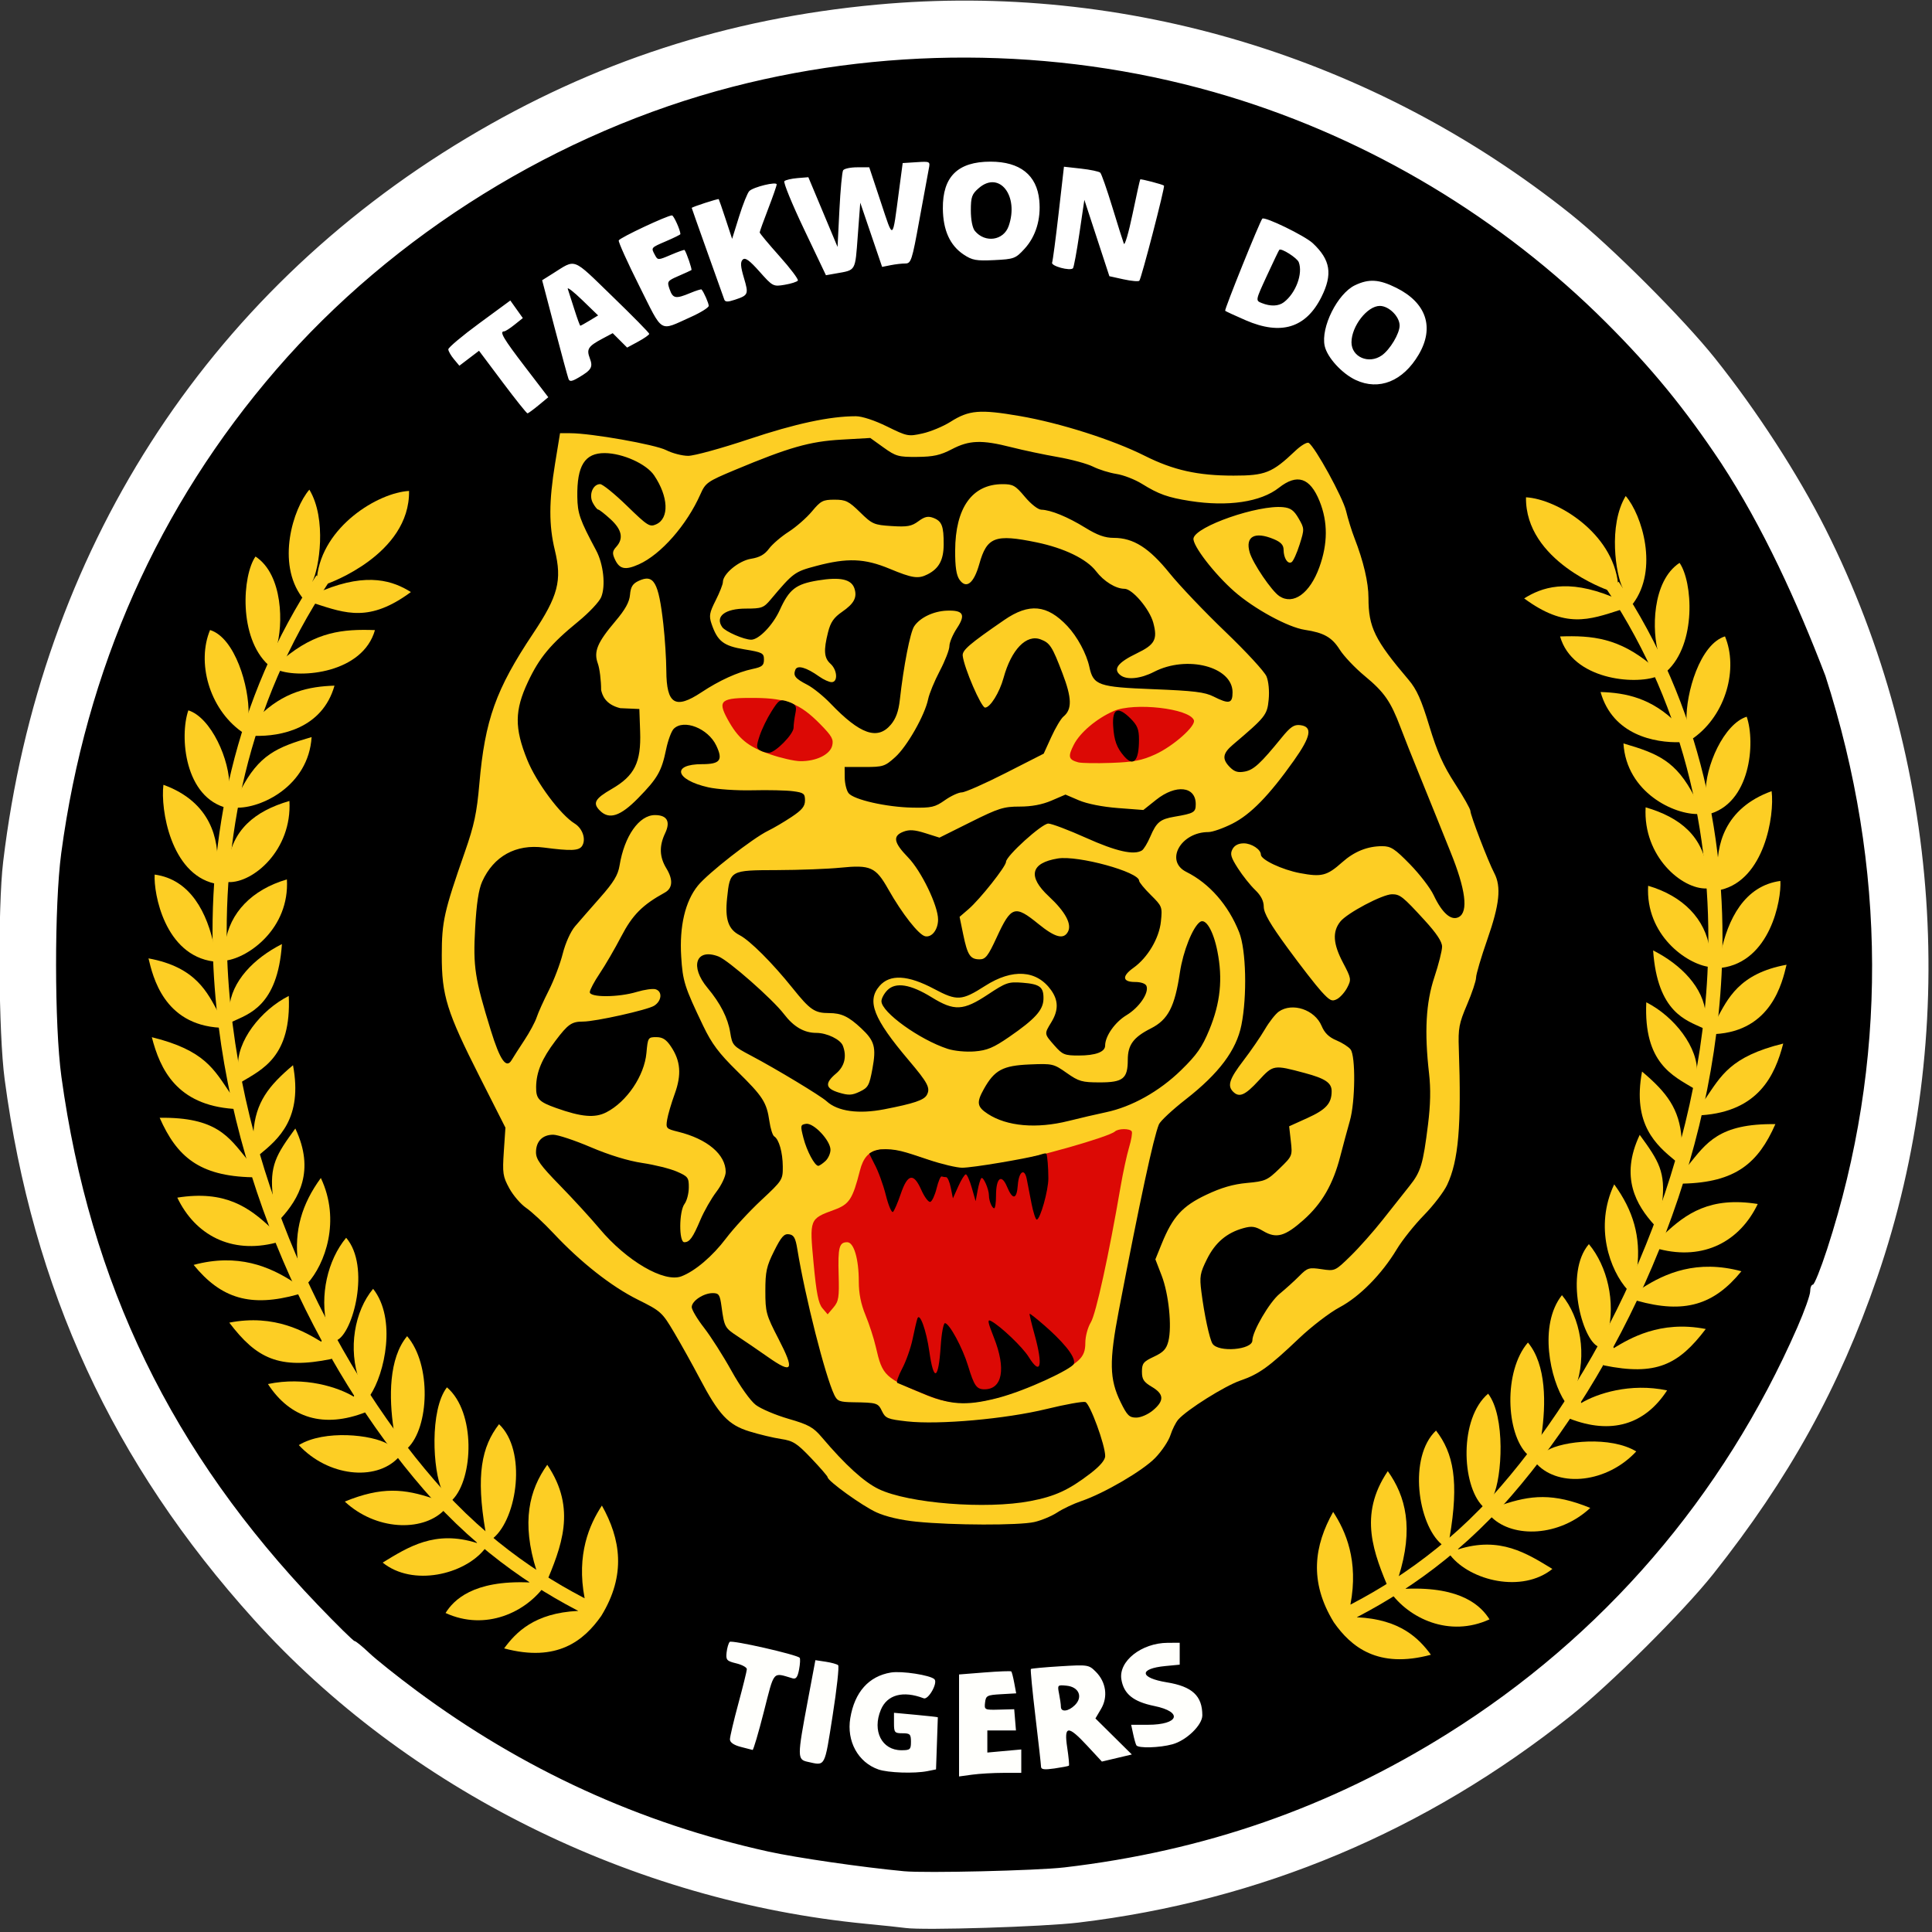<?xml version="1.0" encoding="UTF-8" standalone="no"?>
<!-- Created with Inkscape (http://www.inkscape.org/) -->

<svg
   xmlns:dc="http://purl.org/dc/elements/1.1/"
   xmlns:cc="http://creativecommons.org/ns#"
   xmlns:rdf="http://www.w3.org/1999/02/22-rdf-syntax-ns#"
   xmlns:svg="http://www.w3.org/2000/svg"
   xmlns="http://www.w3.org/2000/svg"
   xmlns:sodipodi="http://sodipodi.sourceforge.net/DTD/sodipodi-0.dtd"
   xmlns:inkscape="http://www.inkscape.org/namespaces/inkscape"
   version="1.1"
   id="svg20"
   width="218.56"
   height="218.56"
   viewBox="0 0 218.56 218.56"
   sodipodi:docname="logo_black.svg"
   inkscape:version="0.92.3 (2405546, 2018-03-11)">
  <rect x="0" y="0" width="218.56" height="218.56" fill="#333333" stroke="none"/>
  <defs
     id="defs24">
    <clipPath
       clipPathUnits="userSpaceOnUse"
       id="clipPath1518">
      <g
         id="use1520"
         inkscape:label="Clip" />
    </clipPath>
  </defs>
  <sodipodi:namedview
     pagecolor="#ffffff"
     bordercolor="#666666"
     borderopacity="1"
     objecttolerance="10"
     gridtolerance="10"
     guidetolerance="10"
     inkscape:pageopacity="0"
     inkscape:pageshadow="2"
     inkscape:window-width="1920"
     inkscape:window-height="1017"
     id="namedview22"
     showgrid="false"
     inkscape:zoom="2.8284271"
     inkscape:cx="1.4736251"
     inkscape:cy="98.559988"
     inkscape:window-x="-8"
     inkscape:window-y="1072"
     inkscape:window-maximized="1"
     inkscape:current-layer="layer1"
     inkscape:snap-nodes="false" />
  <g
     inkscape:groupmode="layer"
     id="layer5"
     inkscape:label="BACKGROUND"
     style="display:inline">
    <circle
       style="opacity:1;fill:#000000;fill-opacity:1;stroke:#fdce24;stroke-width:0;stroke-linecap:butt;stroke-miterlimit:4;stroke-dasharray:none;stroke-opacity:1"
       id="path1630"
       cx="107.5"
       cy="109.06"
       r="107" />
  </g>
  <g
     inkscape:groupmode="layer"
     id="layer3"
     inkscape:label="YELLOW"
     style="display:inline">
    <path
       transform="matrix(1.001,0,0,1,-0.225,0.047)"
       style="fill:#fdce24;stroke-width:0.32"
       d="m 103.84,172.101 c -1.836,-0.186 -3.493,-0.572 -4.571,-1.064 C 97.667,170.306 93.76,167.491 93.76,167.068 c 0,-0.109 -0.835,-1.075 -1.855,-2.147 -1.624,-1.707 -2.049,-1.978 -3.418,-2.183 -0.86,-0.129 -2.467,-0.513 -3.571,-0.855 -2.391,-0.738 -3.446,-1.869 -5.64,-6.043 -0.786,-1.496 -2.068,-3.8 -2.849,-5.12 -1.372,-2.321 -1.509,-2.444 -4.123,-3.745 -2.969,-1.476 -6.46,-4.224 -9.515,-7.491 -1.088,-1.163 -2.481,-2.459 -3.096,-2.88 -0.615,-0.421 -1.476,-1.423 -1.914,-2.227 -0.725,-1.332 -0.78,-1.702 -0.616,-4.16 l 0.181,-2.698 -2.892,-5.715 C 50.717,114.421 50.143,112.581 50.151,108 c 0.006,-3.815 0.252,-4.912 2.613,-11.68 1.051,-3.011 1.347,-4.407 1.632,-7.68 0.631,-7.251 1.86,-10.695 6.081,-17.027 2.826,-4.24 3.283,-5.997 2.452,-9.422 C 62.247,59.378 62.254,56.689 62.954,52.4 l 0.562,-3.44 h 1.164 c 2.351,0 9.583,1.279 10.83,1.915 0.696,0.355 1.815,0.645 2.488,0.645 0.673,0 3.756,-0.847 6.853,-1.883 C 90.119,47.874 94.007,47.04 96.95,47.04 c 0.696,0 2.119,0.468 3.521,1.159 2.279,1.123 2.406,1.147 4.02,0.786 0.917,-0.205 2.336,-0.798 3.155,-1.317 2.095,-1.329 3.312,-1.429 7.846,-0.647 4.542,0.784 10.495,2.681 14.101,4.494 3.234,1.626 5.995,2.243 10.032,2.243 3.6,0 4.361,-0.305 6.986,-2.8 0.644,-0.612 1.326,-1.018 1.515,-0.901 0.72,0.445 3.862,6.174 4.223,7.701 0.208,0.88 0.631,2.248 0.939,3.04 1.032,2.652 1.592,5.044 1.592,6.791 0,3.321 0.699,4.749 4.536,9.27 0.914,1.076 1.435,2.24 2.338,5.221 0.892,2.944 1.568,4.461 2.904,6.524 0.958,1.479 1.742,2.869 1.742,3.089 0,0.487 1.995,5.69 2.694,7.025 0.812,1.551 0.607,3.534 -0.777,7.501 -0.702,2.013 -1.277,3.96 -1.277,4.326 0,0.366 -0.459,1.743 -1.02,3.059 -0.907,2.129 -1.01,2.678 -0.93,4.954 0.307,8.76 -0.029,12.691 -1.319,15.435 -0.373,0.793 -1.553,2.336 -2.624,3.43 -1.071,1.094 -2.451,2.827 -3.067,3.852 -1.7,2.829 -4.192,5.36 -6.467,6.569 -1.107,0.589 -3.165,2.166 -4.573,3.505 -3.425,3.258 -4.535,4.057 -6.641,4.781 -1.759,0.605 -6.041,3.299 -7.015,4.412 -0.276,0.316 -0.675,1.112 -0.886,1.769 -0.211,0.657 -0.986,1.814 -1.722,2.571 -1.422,1.463 -5.782,4.011 -8.366,4.888 -0.856,0.291 -2.072,0.867 -2.703,1.282 -0.631,0.414 -1.795,0.901 -2.587,1.081 -1.725,0.393 -9.264,0.373 -13.28,-0.035 z m 12.823,-2.336 c 2.793,-0.534 4.339,-1.245 6.777,-3.115 1.088,-0.834 1.682,-1.528 1.685,-1.97 0.01,-1.237 -1.717,-5.953 -2.242,-6.12 -0.278,-0.088 -2.24,0.264 -4.361,0.782 -4.652,1.136 -12.22,1.81 -15.799,1.407 -2.178,-0.245 -2.434,-0.35 -2.817,-1.15 -0.45,-0.939 -0.561,-0.974 -3.257,-1.014 -1.539,-0.023 -1.797,-0.123 -2.136,-0.826 -1.029,-2.137 -3.305,-11.116 -4.177,-16.48 -0.21,-1.29 -0.393,-1.619 -0.944,-1.698 -0.555,-0.079 -0.872,0.278 -1.678,1.891 -0.861,1.723 -0.994,2.328 -0.994,4.527 0,2.393 0.085,2.703 1.483,5.41 1.86,3.6 1.611,4.028 -1.193,2.057 -1.128,-0.792 -2.664,-1.843 -3.414,-2.334 -1.461,-0.957 -1.514,-1.055 -1.829,-3.373 -0.183,-1.348 -0.296,-1.52 -0.998,-1.52 -1.037,0 -2.369,0.889 -2.369,1.581 0,0.301 0.628,1.357 1.397,2.346 0.768,0.989 2.159,3.175 3.091,4.857 0.978,1.765 2.141,3.399 2.751,3.864 0.581,0.443 2.246,1.151 3.7,1.572 2.279,0.66 2.798,0.949 3.772,2.099 2.636,3.113 4.762,5.05 6.417,5.848 3.356,1.618 12.141,2.314 17.135,1.359 z m 13.872,-10.274 c 1.285,-1.081 1.247,-1.834 -0.135,-2.649 -0.921,-0.544 -1.12,-0.849 -1.12,-1.72 0,-0.932 0.162,-1.135 1.352,-1.691 1.07,-0.5 1.411,-0.865 1.635,-1.752 0.42,-1.659 0.042,-5.347 -0.762,-7.431 l -0.706,-1.831 0.721,-1.777 c 1.233,-3.038 2.327,-4.242 5.011,-5.517 1.709,-0.812 3.051,-1.203 4.618,-1.347 2.069,-0.19 2.301,-0.293 3.678,-1.63 1.456,-1.415 1.467,-1.442 1.279,-3.103 l -0.19,-1.676 2.053,-0.931 c 2.124,-0.963 2.751,-1.657 2.751,-3.045 0,-0.942 -0.722,-1.43 -3.04,-2.051 -3.532,-0.947 -3.558,-0.942 -5.217,0.862 -1.525,1.659 -2.186,1.947 -2.879,1.253 -0.676,-0.676 -0.42,-1.45 1.159,-3.517 0.849,-1.111 1.944,-2.706 2.434,-3.544 0.49,-0.839 1.195,-1.739 1.568,-2 1.533,-1.074 4.071,-0.223 4.843,1.625 0.33,0.789 0.827,1.273 1.67,1.625 0.66,0.276 1.381,0.739 1.601,1.028 0.581,0.764 0.532,5.92 -0.077,8.057 -0.274,0.962 -0.766,2.788 -1.093,4.056 -0.809,3.142 -2.064,5.318 -4.127,7.157 -2.117,1.886 -3.083,2.157 -4.57,1.28 -0.91,-0.537 -1.294,-0.594 -2.242,-0.332 -1.886,0.521 -3.192,1.633 -4.123,3.509 -0.782,1.576 -0.848,1.96 -0.631,3.68 0.32,2.541 0.916,5.334 1.254,5.875 0.641,1.025 4.511,0.711 4.511,-0.366 6.4e-4,-1.017 1.93,-4.326 3.07,-5.263 0.688,-0.565 1.694,-1.477 2.236,-2.025 0.919,-0.929 1.089,-0.981 2.509,-0.768 1.518,0.228 1.53,0.222 3.285,-1.492 0.969,-0.946 2.611,-2.801 3.649,-4.121 1.038,-1.32 2.391,-3.031 3.008,-3.802 1.278,-1.599 1.531,-2.44 2.094,-6.964 0.278,-2.238 0.315,-4.026 0.116,-5.76 -0.539,-4.721 -0.358,-8.003 0.602,-10.9 0.479,-1.444 0.87,-2.996 0.87,-3.448 0,-0.561 -0.626,-1.507 -1.967,-2.975 -2.468,-2.699 -2.784,-2.952 -3.693,-2.952 -1.068,0 -5.086,2.129 -5.849,3.1 -0.905,1.151 -0.812,2.512 0.32,4.658 0.922,1.75 0.945,1.883 0.476,2.791 -0.271,0.524 -0.791,1.113 -1.156,1.308 -0.575,0.307 -0.813,0.191 -1.78,-0.871 -0.614,-0.674 -2.327,-2.882 -3.807,-4.906 -1.973,-2.698 -2.692,-3.942 -2.696,-4.66 -0.004,-0.669 -0.315,-1.276 -0.979,-1.912 -0.535,-0.513 -1.409,-1.611 -1.941,-2.441 -0.799,-1.246 -0.907,-1.624 -0.616,-2.168 0.231,-0.432 0.671,-0.659 1.278,-0.659 0.881,0 1.932,0.695 1.932,1.277 0,0.577 2.398,1.711 4.424,2.092 2.445,0.459 3.042,0.306 4.759,-1.224 1.376,-1.226 2.862,-1.824 4.531,-1.824 0.978,0 1.42,0.289 3.134,2.046 1.098,1.125 2.299,2.691 2.67,3.479 0.966,2.054 1.992,2.951 2.851,2.491 1.1,-0.589 0.773,-3.14 -0.945,-7.376 -0.393,-0.968 -1.116,-2.768 -1.608,-4 -0.492,-1.232 -1.424,-3.536 -2.072,-5.12 -0.648,-1.584 -1.532,-3.816 -1.964,-4.96 -1.118,-2.956 -1.833,-3.983 -4.058,-5.825 -1.079,-0.893 -2.343,-2.228 -2.809,-2.967 -0.883,-1.4 -1.792,-1.916 -3.952,-2.243 -1.898,-0.288 -5.715,-2.368 -7.955,-4.335 -2.275,-1.998 -4.767,-5.243 -4.621,-6.019 0.255,-1.356 7.312,-3.808 10.132,-3.521 0.846,0.086 1.219,0.358 1.749,1.275 0.661,1.144 0.663,1.199 0.111,2.949 -0.309,0.981 -0.716,1.879 -0.905,1.995 -0.436,0.269 -0.9,-0.451 -0.906,-1.406 -0.004,-0.536 -0.307,-0.863 -1.115,-1.2 -2.15,-0.898 -3.234,-0.301 -2.719,1.496 0.355,1.238 2.49,4.388 3.361,4.958 1.577,1.033 3.44,-0.312 4.509,-3.257 0.971,-2.675 0.98,-5.145 0.027,-7.497 -1.078,-2.662 -2.528,-3.138 -4.593,-1.51 -2.046,1.613 -5.756,2.166 -10.036,1.496 -2.507,-0.392 -3.547,-0.763 -5.443,-1.941 -0.794,-0.493 -2.09,-0.996 -2.88,-1.118 -0.79,-0.122 -1.978,-0.492 -2.639,-0.824 -0.661,-0.332 -2.461,-0.822 -4,-1.09 -1.539,-0.268 -3.902,-0.768 -5.251,-1.112 -3.328,-0.848 -4.743,-0.801 -6.708,0.227 -1.305,0.682 -2.086,0.856 -3.921,0.872 -2.109,0.019 -2.413,-0.066 -3.797,-1.061 l -1.505,-1.081 -3.288,0.189 c -3.565,0.205 -5.913,0.876 -12.015,3.431 -3.11,1.302 -3.32,1.45 -3.891,2.741 -1.543,3.488 -4.465,6.818 -6.965,7.937 -1.543,0.69 -2.191,0.549 -2.711,-0.591 C 69.405,62.55 69.435,62.296 69.869,61.816 70.72,60.876 70.511,59.868 69.217,58.683 68.567,58.087 67.943,57.6 67.832,57.6 c -0.112,0 -0.386,-0.342 -0.61,-0.76 -0.48,-0.896 -0.002,-2.12 0.827,-2.12 0.278,0 1.64,1.104 3.026,2.453 2.344,2.281 2.576,2.427 3.314,2.091 1.488,-0.678 1.382,-3.125 -0.238,-5.533 -0.873,-1.297 -3.549,-2.506 -5.578,-2.521 -2.258,-0.016 -3.157,1.417 -3.104,4.95 0.028,1.882 0.279,2.597 2.126,6.054 0.831,1.555 1.096,4.024 0.57,5.295 -0.218,0.526 -1.38,1.762 -2.583,2.746 -3.137,2.567 -4.395,4.077 -5.691,6.834 -1.516,3.226 -1.536,5.221 -0.086,8.812 1.041,2.579 3.743,6.214 5.367,7.219 0.899,0.556 1.308,1.793 0.838,2.53 -0.351,0.55 -1.244,0.588 -4.326,0.183 -3.157,-0.415 -5.672,0.974 -6.967,3.848 -0.4,0.888 -0.644,2.504 -0.796,5.28 -0.24,4.373 -0.041,5.669 1.775,11.563 1.037,3.366 1.749,4.38 2.352,3.349 0.194,-0.332 0.839,-1.339 1.433,-2.238 0.594,-0.898 1.22,-2.065 1.393,-2.593 0.172,-0.528 0.788,-1.896 1.368,-3.04 0.58,-1.144 1.291,-3.016 1.579,-4.16 0.304,-1.206 0.889,-2.508 1.392,-3.098 0.477,-0.56 1.753,-2.022 2.835,-3.25 1.527,-1.732 2.018,-2.542 2.194,-3.622 C 70.786,94.535 72.451,92.16 74.244,92.16 c 1.368,0 1.779,0.728 1.153,2.046 -0.694,1.462 -0.65,2.692 0.141,3.99 0.774,1.269 0.71,2.241 -0.179,2.731 -2.538,1.398 -3.657,2.526 -4.923,4.959 -0.722,1.387 -1.817,3.273 -2.435,4.19 -0.617,0.917 -1.122,1.869 -1.122,2.116 0,0.616 3.236,0.6 5.309,-0.027 0.864,-0.261 1.823,-0.395 2.131,-0.298 0.788,0.248 0.697,1.311 -0.16,1.858 -0.747,0.477 -6.645,1.795 -8.035,1.795 -1.292,0 -1.701,0.284 -3.127,2.174 -1.536,2.034 -2.163,3.535 -2.183,5.227 -0.016,1.339 0.308,1.681 2.254,2.374 2.868,1.022 4.384,1.153 5.674,0.492 2.317,-1.188 4.307,-4.135 4.539,-6.723 0.155,-1.727 0.19,-1.784 1.107,-1.784 0.713,0 1.122,0.259 1.653,1.047 1.104,1.638 1.229,3.197 0.432,5.385 -0.378,1.038 -0.762,2.346 -0.853,2.907 -0.158,0.977 -0.108,1.033 1.228,1.362 3.311,0.815 5.389,2.57 5.391,4.555 6.4e-4,0.474 -0.467,1.473 -1.05,2.24 -0.578,0.761 -1.386,2.177 -1.797,3.145 -0.873,2.061 -1.231,2.56 -1.832,2.56 -0.625,0 -0.602,-3.505 0.029,-4.339 0.258,-0.342 0.474,-1.169 0.48,-1.839 0.009,-1.13 -0.088,-1.261 -1.35,-1.812 -0.748,-0.327 -2.502,-0.765 -3.897,-0.973 -1.61,-0.24 -3.743,-0.893 -5.837,-1.788 -1.815,-0.775 -3.723,-1.409 -4.24,-1.409 -1.211,0 -1.946,0.75 -1.946,1.986 0,0.797 0.502,1.494 2.691,3.737 1.48,1.516 3.495,3.717 4.478,4.891 3.077,3.676 7.312,6.146 9.263,5.405 1.54,-0.586 3.525,-2.275 5.046,-4.295 0.838,-1.113 2.626,-3.054 3.974,-4.312 2.401,-2.242 2.45,-2.319 2.438,-3.819 -0.012,-1.609 -0.43,-3.074 -0.971,-3.408 -0.177,-0.109 -0.42,-0.879 -0.541,-1.711 -0.313,-2.152 -0.728,-2.795 -3.655,-5.673 -2.063,-2.028 -2.859,-3.092 -3.83,-5.12 -2.108,-4.402 -2.312,-5.048 -2.484,-7.84 -0.211,-3.426 0.446,-6.229 1.879,-8.011 1.122,-1.396 6.203,-5.371 7.953,-6.222 0.616,-0.299 1.804,-1 2.639,-1.556 1.184,-0.788 1.52,-1.201 1.52,-1.872 6.4e-4,-0.771 -0.141,-0.879 -1.359,-1.041 -0.748,-0.099 -2.8,-0.146 -4.56,-0.104 -1.78,0.043 -4.012,-0.108 -5.03,-0.34 C 76.541,88.171 76.08,86.4 79.569,86.4 c 2.045,0 2.39,-0.455 1.6,-2.111 -0.926,-1.942 -3.671,-3.021 -4.804,-1.889 -0.264,0.264 -0.651,1.308 -0.859,2.32 -0.512,2.485 -0.965,3.275 -3.161,5.52 -2.008,2.053 -3.272,2.467 -4.322,1.417 C 67.175,90.809 67.446,90.311 69.36,89.205 71.944,87.71 72.69,86.202 72.569,82.72 L 72.48,80.16 70.32,80.065 c -1.726,-0.425 -2.035,-1.513 -2.16,-2.057 0,-1.079 -0.168,-2.426 -0.372,-2.993 -0.488,-1.348 -0.068,-2.362 1.978,-4.782 1.124,-1.329 1.588,-2.169 1.658,-2.997 0.074,-0.88 0.296,-1.246 0.945,-1.556 1.745,-0.832 2.283,0.099 2.822,4.88 0.179,1.584 0.33,3.96 0.337,5.28 0.02,3.784 1.013,4.392 3.967,2.431 2.012,-1.336 4.092,-2.285 5.786,-2.642 1.076,-0.227 1.28,-0.396 1.28,-1.062 0,-0.732 -0.169,-0.82 -2.204,-1.154 -2.377,-0.39 -3.053,-0.917 -3.726,-2.91 -0.294,-0.87 -0.226,-1.25 0.473,-2.629 C 81.552,66.987 81.92,66.056 81.92,65.804 c 0,-0.928 1.796,-2.417 3.182,-2.639 0.964,-0.154 1.538,-0.477 2.029,-1.14 0.376,-0.509 1.375,-1.369 2.219,-1.91 0.844,-0.542 2.03,-1.581 2.636,-2.31 0.992,-1.195 1.242,-1.325 2.544,-1.325 1.277,0 1.61,0.164 2.895,1.425 1.372,1.346 1.568,1.432 3.562,1.559 1.779,0.113 2.254,0.028 3.026,-0.543 0.71,-0.525 1.09,-0.611 1.688,-0.384 0.965,0.367 1.181,0.922 1.172,3.009 -0.008,1.748 -0.53,2.721 -1.812,3.376 -1.06,0.542 -1.722,0.445 -4.297,-0.627 C 97.935,63.118 95.991,63.043 92.48,63.975 90.016,64.629 89.884,64.726 87.309,67.788 86.527,68.718 86.301,68.8 84.532,68.8 c -2.379,0 -3.526,0.895 -2.687,2.097 0.351,0.502 2.47,1.423 3.275,1.423 0.868,0 2.454,-1.649 3.231,-3.36 1.069,-2.353 1.814,-2.932 4.302,-3.343 2.544,-0.42 3.804,-0.139 4.141,0.925 0.317,1 -0.053,1.694 -1.397,2.622 -0.941,0.649 -1.307,1.179 -1.59,2.302 -0.522,2.074 -0.458,2.913 0.273,3.575 0.778,0.704 0.863,2.08 0.129,2.08 -0.281,0 -0.91,-0.284 -1.398,-0.632 -1.47,-1.047 -2.486,-1.332 -2.705,-0.761 -0.259,0.676 -0.012,0.984 1.356,1.691 0.648,0.335 1.826,1.286 2.618,2.113 3.352,3.501 5.316,4.189 6.828,2.392 0.565,-0.671 0.866,-1.506 1.01,-2.8 0.427,-3.831 1.165,-7.621 1.618,-8.313 0.642,-0.979 2.167,-1.716 3.678,-1.776 1.883,-0.075 2.182,0.437 1.157,1.986 -0.468,0.707 -0.851,1.618 -0.851,2.023 0,0.406 -0.489,1.669 -1.087,2.807 -0.598,1.138 -1.189,2.574 -1.315,3.19 -0.367,1.804 -2.373,5.343 -3.718,6.557 C 100.23,86.656 100.03,86.72 97.919,86.72 H 95.68 l 0.01,1.2 c 0.006,0.66 0.199,1.449 0.43,1.753 0.566,0.745 4.292,1.591 7.24,1.644 2.141,0.039 2.535,-0.052 3.645,-0.837 0.685,-0.484 1.549,-0.884 1.92,-0.888 0.371,-0.004 2.605,-0.992 4.963,-2.194 l 4.288,-2.186 0.859,-1.886 c 0.472,-1.038 1.09,-2.076 1.372,-2.309 0.991,-0.815 0.963,-2.088 -0.111,-4.902 -1.159,-3.038 -1.411,-3.429 -2.459,-3.828 -1.621,-0.616 -3.321,1.148 -4.198,4.354 C 113.182,78.306 112.131,80 111.553,80 c -0.44,0 -2.388,-4.522 -2.529,-5.871 -0.065,-0.62 0.755,-1.325 4.693,-4.037 2.816,-1.94 4.843,-1.746 7.129,0.68 1.129,1.199 2.169,3.129 2.492,4.627 0.449,2.081 1.011,2.277 7.222,2.52 4.576,0.179 5.821,0.33 6.81,0.83 1.762,0.89 2.15,0.803 2.15,-0.48 0,-2.897 -5.154,-4.236 -8.883,-2.308 -1.491,0.771 -3.038,0.934 -3.757,0.396 -0.917,-0.686 -0.362,-1.442 1.834,-2.501 2.034,-0.981 2.352,-1.576 1.845,-3.458 C 130.145,68.858 128.197,66.56 127.307,66.56 c -0.986,0 -2.335,-0.835 -3.217,-1.991 -1.05,-1.377 -3.606,-2.617 -6.716,-3.26 -4.69,-0.969 -5.614,-0.62 -6.473,2.443 -0.617,2.198 -1.472,2.877 -2.242,1.778 -0.354,-0.505 -0.496,-1.459 -0.489,-3.281 0.018,-4.843 1.909,-7.51 5.334,-7.524 1.204,-0.005 1.47,0.145 2.548,1.435 0.683,0.818 1.486,1.446 1.856,1.454 1.059,0.023 2.981,0.811 4.969,2.038 1.368,0.844 2.219,1.148 3.217,1.148 2.217,0 3.996,1.127 6.311,4 1.135,1.408 3.972,4.389 6.304,6.625 2.332,2.236 4.423,4.505 4.646,5.044 0.239,0.577 0.34,1.657 0.246,2.633 -0.166,1.731 -0.346,1.957 -4.049,5.102 -1.165,0.989 -1.245,1.625 -0.32,2.55 0.513,0.513 0.913,0.628 1.68,0.481 1,-0.191 1.77,-0.901 4.158,-3.837 0.988,-1.215 1.399,-1.494 2.08,-1.415 1.444,0.167 1.254,1.255 -0.704,4.018 -2.799,3.951 -4.882,6.088 -6.957,7.135 -1.03,0.52 -2.241,0.945 -2.691,0.945 -3.142,0 -4.962,3.279 -2.501,4.508 2.61,1.304 4.751,3.753 5.971,6.829 0.787,1.986 0.912,7.198 0.251,10.503 -0.567,2.837 -2.536,5.468 -6.28,8.391 -1.521,1.188 -2.891,2.468 -3.045,2.844 -0.614,1.507 -2.112,8.471 -4.519,21.005 -1.115,5.809 -1.077,7.811 0.198,10.418 0.735,1.502 0.978,1.742 1.764,1.742 0.514,0 1.341,-0.361 1.896,-0.828 z M 93.495,131.31 c 0.322,-0.291 0.585,-0.869 0.585,-1.285 0,-1.051 -1.913,-3.08 -2.769,-2.937 -0.631,0.105 -0.647,0.193 -0.287,1.6 0.376,1.466 1.273,3.152 1.678,3.152 0.114,0 0.471,-0.238 0.793,-0.53 z m 27.485,-4.547 c 1.309,-0.328 3.211,-0.771 4.225,-0.984 2.923,-0.613 6.04,-2.359 8.497,-4.759 1.779,-1.737 2.379,-2.596 3.189,-4.562 1.259,-3.054 1.537,-5.764 0.915,-8.9 -0.461,-2.323 -1.322,-3.771 -1.967,-3.307 -0.83,0.597 -1.913,3.323 -2.269,5.712 -0.581,3.893 -1.333,5.344 -3.282,6.332 -1.976,1.002 -2.609,1.863 -2.609,3.555 0,2.12 -0.53,2.55 -3.148,2.55 -2.024,0 -2.386,-0.103 -3.759,-1.071 -1.472,-1.037 -1.601,-1.067 -4.163,-0.96 -3.059,0.128 -3.993,0.629 -5.2,2.79 -0.847,1.516 -0.77,2.004 0.444,2.8 2.16,1.415 5.512,1.71 9.125,0.804 z M 100.16,125.442 c 3.357,-0.652 4.499,-1.039 4.814,-1.629 0.417,-0.778 0.116,-1.352 -2.053,-3.918 -3.987,-4.716 -4.766,-6.698 -3.303,-8.398 1.173,-1.362 3.203,-1.254 6.176,0.33 2.594,1.381 3.113,1.35 5.766,-0.348 3.089,-1.976 5.828,-1.798 7.454,0.485 0.836,1.174 0.844,2.287 0.026,3.628 -0.816,1.339 -0.821,1.3 0.352,2.637 0.909,1.036 1.141,1.131 2.741,1.131 1.906,0 2.986,-0.405 2.986,-1.12 0,-1.072 1.109,-2.655 2.413,-3.442 1.437,-0.868 2.563,-2.516 2.26,-3.306 -0.104,-0.27 -0.626,-0.451 -1.303,-0.451 -1.423,0 -1.494,-0.658 -0.171,-1.599 1.607,-1.144 2.909,-3.342 3.105,-5.242 0.171,-1.652 0.141,-1.729 -1.144,-3.002 -0.726,-0.718 -1.319,-1.442 -1.319,-1.608 0,-0.996 -6.901,-2.891 -9.181,-2.521 -3.081,0.5 -3.447,2.031 -1.023,4.288 1.863,1.734 2.623,3.14 2.163,3.999 -0.488,0.912 -1.452,0.659 -3.337,-0.876 -2.671,-2.176 -3.078,-2.045 -4.72,1.52 -0.969,2.105 -1.26,2.48 -1.923,2.48 -1.065,0 -1.375,-0.467 -1.856,-2.803 l -0.413,-2.003 1.016,-0.877 c 1.286,-1.11 4.233,-4.832 4.233,-5.347 0,-0.657 4.052,-4.33 4.777,-4.33 0.37,0 2.29,0.727 4.268,1.616 3.402,1.529 5.411,1.983 6.312,1.426 0.207,-0.128 0.633,-0.831 0.946,-1.562 0.703,-1.641 1.113,-1.978 2.737,-2.256 2.204,-0.377 2.4,-0.493 2.4,-1.422 0,-2.029 -2.242,-2.273 -4.48,-0.487 l -1.44,1.149 -2.88,-0.22 c -1.738,-0.133 -3.483,-0.479 -4.4,-0.872 l -1.52,-0.651 -1.579,0.679 c -1.057,0.455 -2.248,0.679 -3.6,0.678 -1.809,-9.6e-4 -2.39,0.183 -5.542,1.756 l -3.521,1.757 -1.599,-0.505 c -1.221,-0.386 -1.807,-0.424 -2.479,-0.164 -1.238,0.48 -1.101,1.227 0.53,2.906 1.496,1.539 3.39,5.464 3.39,7.023 0,1.14 -0.691,2.046 -1.449,1.9 -0.725,-0.14 -2.611,-2.543 -4.184,-5.33 -1.415,-2.508 -2,-2.771 -5.407,-2.429 -1.408,0.141 -4.623,0.264 -7.145,0.272 -5.342,0.017 -5.325,0.008 -5.659,3.166 -0.252,2.389 0.132,3.531 1.41,4.192 1.174,0.607 3.713,3.148 6.005,6.01 1.963,2.452 2.483,2.807 4.108,2.807 1.392,0 2.205,0.384 3.631,1.718 1.52,1.422 1.72,2.143 1.27,4.584 -0.347,1.885 -0.486,2.135 -1.432,2.586 -0.875,0.417 -1.26,0.436 -2.338,0.113 -1.555,-0.466 -1.646,-1.064 -0.331,-2.17 0.953,-0.802 1.226,-1.926 0.761,-3.137 C 95.208,117.542 93.676,116.8 92.48,116.8 c -1.379,0 -2.558,-0.686 -3.658,-2.129 -1.29,-1.692 -6.295,-6.098 -7.407,-6.52 -2.54,-0.966 -3.263,1.125 -1.232,3.557 1.461,1.748 2.305,3.412 2.568,5.057 0.231,1.443 0.311,1.532 2.369,2.619 2.801,1.48 7.849,4.529 8.518,5.145 1.249,1.15 3.607,1.48 6.522,0.913 z m 14.101,-8.176 c 2.925,-2.016 3.853,-3.039 3.889,-4.279 0.039,-1.374 -0.389,-1.709 -2.378,-1.863 -1.572,-0.121 -1.847,-0.028 -3.899,1.333 -2.792,1.851 -3.793,1.9 -6.369,0.31 -2.383,-1.471 -4.051,-1.74 -4.987,-0.804 -0.372,0.372 -0.677,0.936 -0.677,1.252 0,1.248 4.305,4.35 7.477,5.387 0.752,0.246 2.07,0.372 3.053,0.293 1.411,-0.114 2.127,-0.414 3.891,-1.63 z"
       id="path122"
       inkscape:connector-curvature="0"
       sodipodi:nodetypes="csccsscccscccscssssccscssscscsssccccsscssccsssssccscccsccsccccccssccssccsccccsssccccccccsccccccccsccsscscsccccccscccccccsccscscsscscccccccsccsscsscccccccccccccccccccccscsccsscscccsssscscscsscscccccssssscssccccccccscccccscccsscsccsccsccscscccccsssccccccsscsccccccssscsccccccccsccssscscccsccssscccccscssscscscccssscsccccssscccsccccccsccccccscscsscscsscsscscccsccsscccscccsscscccccscscccccsccccccsccsssccccccccsccccssccscccssccccscccssccccscccscccscccsscsscsccsccccccsscscsccccccssscccc" />
    <path
       transform="matrix(1.001,0,0,1,-1.726,-0.453)"
       sodipodi:nodetypes="cssc"
       inkscape:connector-curvature="0"
       id="path184"
       d="M 69.474,182.985 C 63.524,180.164 56.523,175.716 50.212,168.428 38.394,154.782 27.829,133.062 26.651,109.99 25.912,95.511 28.916,79.874 38.141,65.991"
       style="fill:none;stroke:#fdce24;stroke-width:1.6;stroke-linecap:butt;stroke-linejoin:miter;stroke-miterlimit:4;stroke-dasharray:none;stroke-opacity:1" />
    <path
       transform="matrix(1.001,0,0,1,-1.726,-0.453)"
       sodipodi:nodetypes="cccccc"
       inkscape:connector-curvature="0"
       id="path991"
       d="m 69.677,183.251 c 2.846,-4.641 2.182,-8.704 0.07,-12.479 -1.411,2.146 -2.896,5.528 -1.954,10.47 -0.753,1.449 0,0 -0.753,1.449 -4.915,0.232 -7.01,2.426 -8.341,4.238 6.011,1.619 9.037,-0.902 10.978,-3.677 z"
       style="opacity:1;fill:#fdce24;fill-opacity:1;stroke:#000000;stroke-width:0;stroke-linecap:butt;stroke-linejoin:miter;stroke-miterlimit:4;stroke-dasharray:none;stroke-opacity:1" />
    <path
       transform="matrix(1.001,0,0,1,-1.726,-0.453)"
       sodipodi:nodetypes="cccccc"
       inkscape:connector-curvature="0"
       id="path1077"
       d="m 63.36,179.741 c 1.785,-4.262 3.594,-8.585 0.211,-13.582 -2.024,2.839 -2.959,6.455 -1.208,11.991 l -0.834,1.317 c -6.356,-0.265 -8.54,2.006 -9.451,3.459 4.534,2.084 9.126,-0.093 11.281,-3.186 z"
       style="opacity:1;fill:#fdce24;fill-opacity:1;stroke:none;stroke-width:1px;stroke-linecap:butt;stroke-linejoin:miter;stroke-opacity:1" />
    <path
       transform="matrix(1.001,0,0,1,-1.726,-0.453)"
       sodipodi:nodetypes="ccccccc"
       inkscape:connector-curvature="0"
       id="path1077-4"
       d="m 57.48,174.445 c 2.71,-2.276 3.798,-9.896 0.641,-12.878 -1.969,2.552 -2.626,5.734 -1.53,12.13 l -0.98,1.309 c -4.722,-1.5 -7.746,0.451 -10.641,2.217 3.414,2.757 9.236,1.349 11.527,-1.532 0.168,-0.168 0.829,-1.062 0.984,-1.244 z"
       style="opacity:1;fill:#fdce24;fill-opacity:1;stroke:none;stroke-width:1px;stroke-linecap:butt;stroke-linejoin:miter;stroke-opacity:1" />
    <path
       transform="matrix(1.001,0,0,1,-1.726,-0.453)"
       sodipodi:nodetypes="ccccccc"
       inkscape:connector-curvature="0"
       id="path1077-4-8"
       d="m 52.869,170.108 c 2.357,-2.408 2.654,-9.905 -0.636,-12.711 -1.969,2.552 -1.592,9.456 -0.563,11.608 l -0.98,0.977 c -3.242,-1.102 -5.801,-1.383 -10.001,0.338 3.502,3.266 8.683,3.427 11.129,1.075 0.168,-0.168 0.895,-1.106 1.05,-1.288 z"
       style="opacity:1;fill:#fdce24;fill-opacity:1;stroke:none;stroke-width:1px;stroke-linecap:butt;stroke-linejoin:miter;stroke-opacity:1" />
    <path
       transform="matrix(1.001,0,0,1,-1.726,-0.453)"
       sodipodi:nodetypes="ccccccc"
       inkscape:connector-curvature="0"
       id="path1077-4-2"
       d="m 47.795,164.27 c 2.429,-2.338 2.72,-9.427 -0.062,-12.66 -2.094,2.52 -2.048,6.969 -1.53,10.473 l -0.652,1.73 c -1.762,-1.062 -7.161,-1.649 -10.057,0.117 3.295,3.55 8.668,4.106 11.208,1.458 1.094,-1.119 0.939,-0.937 1.094,-1.119 z"
       style="opacity:1;fill:#fdce24;fill-opacity:1;stroke:none;stroke-width:1px;stroke-linecap:butt;stroke-linejoin:miter;stroke-opacity:1" />
    <path
       transform="matrix(1.001,0,0,1,-1.726,-0.453)"
       sodipodi:nodetypes="ccccccc"
       inkscape:connector-curvature="0"
       id="path1077-4-2-2"
       d="m 43.534,158.336 c 1.678,-2.493 3.03,-8.698 0.357,-12.085 -2.094,2.52 -2.865,6.77 -1.53,10.473 l -0.652,1.73 c -1.762,-1.062 -5.526,-2.312 -9.703,-1.43 2.521,3.881 6.326,5.034 11.053,3.182 0.513,-0.303 0.29,-1.516 0.475,-1.871 z"
       style="opacity:1;fill:#fdce24;fill-opacity:1;stroke:none;stroke-width:1px;stroke-linecap:butt;stroke-linejoin:miter;stroke-opacity:1" />
    <path
       transform="matrix(1.001,0,0,1,-1.726,-0.453)"
       sodipodi:nodetypes="ccccccc"
       inkscape:connector-curvature="0"
       id="path1077-4-2-8"
       d="m 39.781,152.074 c 1.835,-0.776 3.845,-8.365 1.063,-11.597 -2.094,2.52 -3.017,6.531 -2.155,10.036 l -0.652,1.73 c -1.762,-1.062 -5.224,-3.18 -10.4,-2.164 3.076,4.05 5.606,5.325 11.52,4.114 1.356,-1.428 -0.398,-1.211 0.625,-2.119 z"
       style="opacity:1;fill:#fdce24;fill-opacity:1;stroke:none;stroke-width:1px;stroke-linecap:butt;stroke-linejoin:miter;stroke-opacity:1" />
    <path
       transform="matrix(1.001,0,0,1,-1.726,-0.453)"
       sodipodi:nodetypes="ccccccc"
       inkscape:connector-curvature="0"
       id="path1077-4-2-8-3"
       d="m 36.457,145.666 c 2.012,-2.212 3.801,-7.149 1.527,-11.951 -2.16,2.962 -3.017,5.935 -2.597,9.483 l -0.475,2.305 c -2.712,-1.769 -6.304,-3.304 -11.304,-1.957 3.106,3.814 6.442,4.837 11.805,3.333 1.356,-1.428 0.133,0.265 1.045,-1.213 z"
       style="opacity:1;fill:#fdce24;fill-opacity:1;stroke:none;stroke-width:1px;stroke-linecap:butt;stroke-linejoin:miter;stroke-opacity:1" />
    <path
       transform="matrix(1.001,0,0,1,-1.726,-0.453)"
       sodipodi:nodetypes="ccccccc"
       inkscape:connector-curvature="0"
       id="path1077-4-2-8-3-4"
       d="m 33.456,138.301 c 2.012,-2.212 3.918,-5.384 1.644,-10.185 -2.16,2.962 -2.95,4.189 -2.531,7.738 l -0.188,3.542 c -2.514,-2.388 -5.243,-4.321 -10.619,-3.459 2.024,4.233 6.088,6.406 11.142,5.1 1.356,-1.428 -0.36,-1.258 0.552,-2.736 z"
       style="opacity:1;fill:#fdce24;fill-opacity:1;stroke:none;stroke-width:1px;stroke-linecap:butt;stroke-linejoin:miter;stroke-opacity:1" />
    <path
       transform="matrix(1.001,0,0,1,-1.726,-0.453)"
       sodipodi:nodetypes="ccccccc"
       inkscape:connector-curvature="0"
       id="path1077-4-2-8-3-4-5"
       d="m 31.073,131.053 c 2.123,-1.748 4.891,-4.08 3.765,-10.097 -2.779,2.344 -4.232,4.211 -4.475,7.605 l -0.718,3.034 c -2.072,-2.543 -3.462,-4.779 -9.876,-4.691 1.935,4.388 4.462,6.598 10.466,6.729 1.356,-1.428 -0.073,-1.103 0.839,-2.581 z"
       style="opacity:1;fill:#fdce24;fill-opacity:1;stroke:none;stroke-width:1px;stroke-linecap:butt;stroke-linejoin:miter;stroke-opacity:1" />
    <path
       transform="matrix(1.001,0,0,1,-1.726,-0.453)"
       sodipodi:nodetypes="ccccccc"
       inkscape:connector-curvature="0"
       id="path1077-4-2-8-3-4-5-1"
       d="m 28.968,122.873 c 2.373,-1.435 5.703,-2.861 5.39,-9.753 -3.154,1.594 -5.951,5.149 -5.725,8.136 l -0.913,2.835 c -1.822,-2.668 -2.862,-4.829 -8.838,-6.304 0.935,3.638 2.823,7.666 9.234,8.109 1.356,-1.428 -0.06,-1.545 0.853,-3.024 z"
       style="opacity:1;fill:#fdce24;fill-opacity:1;stroke:none;stroke-width:1px;stroke-linecap:butt;stroke-linejoin:miter;stroke-opacity:1" />
    <path
       transform="matrix(1.001,0,0,1,-1.726,-0.453)"
       sodipodi:nodetypes="ccccccc"
       inkscape:connector-curvature="0"
       id="path1077-4-2-8-3-4-5-1-2"
       d="m 27.974,116.033 c 1.798,-0.861 5.129,-1.712 5.611,-8.78 -3.154,1.594 -5.73,4.22 -5.946,7.252 l -1.222,0.537 c -1.247,-2.27 -2.508,-5.183 -7.91,-6.171 0.493,2.047 1.718,7.489 8.085,7.844 1.383,-0.682 0,0 1.383,-0.682 z"
       style="opacity:1;fill:#fdce24;fill-opacity:1;stroke:none;stroke-width:1px;stroke-linecap:butt;stroke-linejoin:miter;stroke-opacity:1" />
    <path
       transform="matrix(1.001,0,0,1,-1.726,-0.453)"
       sodipodi:nodetypes="ccccccc"
       inkscape:connector-curvature="0"
       id="path1077-4-2-8-3-4-5-1-2-3"
       d="m 27.255,109.117 c 2.549,-0.331 7.206,-3.612 6.893,-9.178 -3.949,1.152 -6.481,3.779 -6.963,7.208 l -1.222,0.537 c -0.805,-3.994 -2.729,-7.746 -6.761,-8.293 -0.125,2.136 1.144,9.124 6.67,9.833 z"
       style="opacity:1;fill:#fdce24;fill-opacity:1;stroke:none;stroke-width:1px;stroke-linecap:butt;stroke-linejoin:miter;stroke-opacity:1" />
    <path
       transform="matrix(1.001,0,0,1,-1.726,-0.453)"
       sodipodi:nodetypes="ccccccc"
       inkscape:connector-curvature="0"
       id="path1077-4-2-8-3-4-5-1-2-3-5"
       d="m 27.539,100.242 c 2.77,0.111 7.206,-3.612 6.893,-9.178 -3.949,1.152 -6.481,3.292 -6.963,7.208 l -1.178,0.228 c 0.17,-3.052 -0.696,-7.304 -6.098,-9.265 -0.346,2.798 0.834,10.008 5.742,11.159 z"
       style="opacity:1;fill:#fdce24;fill-opacity:1;stroke:none;stroke-width:1px;stroke-linecap:butt;stroke-linejoin:miter;stroke-opacity:1" />
    <path
       transform="matrix(1.001,0,0,1,-1.726,-0.453)"
       sodipodi:nodetypes="ccccccc"
       inkscape:connector-curvature="0"
       id="path1077-4-2-8-3-4-5-1-2-3-5-1"
       d="m 28.412,91.82 c 2.77,0.111 8.178,-2.419 8.528,-7.985 -3.949,1.152 -5.951,2.011 -8.024,6.015 l -1.266,-0.303 c 0.082,-3.096 -2.066,-7.923 -4.64,-8.735 -1.009,2.931 -0.447,9.92 4.461,11.07 z"
       style="opacity:1;fill:#fdce24;fill-opacity:1;stroke:none;stroke-width:1px;stroke-linecap:butt;stroke-linejoin:miter;stroke-opacity:1" />
    <path
       transform="matrix(1.001,0,0,1,-1.726,-0.453)"
       sodipodi:nodetypes="ccccccc"
       inkscape:connector-curvature="0"
       id="path1077-4-2-8-3-4-5-1-2-3-5-1-2"
       d="m 30.53,83.696 c 2.864,0.08 7.615,-0.799 8.996,-5.677 -2.855,0.089 -5.778,0.672 -8.664,3.582 l -1.047,-0.365 c 0.082,-3.096 -1.527,-8.635 -4.351,-9.51 -1.509,3.619 -0.141,8.839 3.549,11.49 z"
       style="opacity:1;fill:#fdce24;fill-opacity:1;stroke:none;stroke-width:1px;stroke-linecap:butt;stroke-linejoin:miter;stroke-opacity:1" />
    <path
       transform="matrix(1.001,0,0,1,-1.726,-0.453)"
       sodipodi:nodetypes="ccccccc"
       inkscape:connector-curvature="0"
       id="path1077-4-2-8-3-4-5-1-2-3-5-1-2-1"
       d="m 33.134,76.255 c 2.552,0.986 9.584,0.358 10.965,-4.521 -3.637,-0.13 -6.653,0.172 -10.32,3.238 l -0.829,-1.209 c 0.801,-2.596 0.785,-8.292 -2.351,-10.353 -1.478,2.119 -1.953,9.152 1.455,12.271 z"
       style="opacity:1;fill:#fdce24;fill-opacity:1;stroke:none;stroke-width:1px;stroke-linecap:butt;stroke-linejoin:miter;stroke-opacity:1" />
    <path
       transform="matrix(1.001,0,0,1,-1.726,-0.453)"
       sodipodi:nodetypes="ccccccc"
       inkscape:connector-curvature="0"
       id="path1077-4-2-8-3-4-5-1-2-3-5-1-2-1-3"
       d="m 37.283,68.721 c 3.552,1.143 6.215,2.15 10.877,-1.291 -1.949,-1.223 -4.815,-2.277 -9.951,-0.179 L 37.037,66.23 c 0.738,-1.44 1.66,-7.042 -0.351,-10.385 -1.853,2.15 -3.734,8.308 -0.826,12.177 z"
       style="opacity:1;fill:#fdce24;fill-opacity:1;stroke:none;stroke-width:1px;stroke-linecap:butt;stroke-linejoin:miter;stroke-opacity:1" />
    <path
       transform="matrix(1.001,0,0,1,-1.726,-0.453)"
       sodipodi:nodetypes="cccc"
       inkscape:connector-curvature="0"
       id="path1301"
       d="m 37.547,65.772 c 0.613,-5.765 6.91,-9.587 10.406,-9.781 0.104,7.23 -9.202,10.484 -9.202,10.484 z"
       style="opacity:1;fill:#fdce24;fill-opacity:1;stroke:none;stroke-width:1px;stroke-linecap:butt;stroke-linejoin:miter;stroke-opacity:1" />
    <path
       transform="matrix(-1.001,0,0,1,220.631,0.266)"
       sodipodi:nodetypes="cssc"
       inkscape:connector-curvature="0"
       id="path184-1"
       d="M 69.474,182.985 C 63.524,180.164 56.523,175.716 50.212,168.428 38.394,154.782 27.829,133.062 26.651,109.99 25.912,95.511 28.916,79.874 38.141,65.991"
       style="fill:none;stroke:#fdce24;stroke-width:1.6;stroke-linecap:butt;stroke-linejoin:miter;stroke-miterlimit:4;stroke-dasharray:none;stroke-opacity:1" />
    <path
       transform="matrix(-1.001,0,0,1,220.631,0.266)"
       sodipodi:nodetypes="cccccc"
       inkscape:connector-curvature="0"
       id="path991-8"
       d="m 69.677,183.251 c 2.846,-4.641 2.182,-8.704 0.07,-12.479 -1.411,2.146 -2.896,5.528 -1.954,10.47 -0.753,1.449 0,0 -0.753,1.449 -4.915,0.232 -7.01,2.426 -8.341,4.238 6.011,1.619 9.037,-0.902 10.978,-3.677 z"
       style="opacity:1;fill:#fdce24;fill-opacity:1;stroke:#000000;stroke-width:0;stroke-linecap:butt;stroke-linejoin:miter;stroke-miterlimit:4;stroke-dasharray:none;stroke-opacity:1" />
    <path
       transform="matrix(-1.001,0,0,1,220.631,0.266)"
       sodipodi:nodetypes="cccccc"
       inkscape:connector-curvature="0"
       id="path1077-5"
       d="m 63.36,179.741 c 1.785,-4.262 3.594,-8.585 0.211,-13.582 -2.024,2.839 -2.959,6.455 -1.208,11.991 l -0.834,1.317 c -6.356,-0.265 -8.54,2.006 -9.451,3.459 4.534,2.084 9.126,-0.093 11.281,-3.186 z"
       style="opacity:1;fill:#fdce24;fill-opacity:1;stroke:none;stroke-width:1px;stroke-linecap:butt;stroke-linejoin:miter;stroke-opacity:1" />
    <path
       transform="matrix(-1.001,0,0,1,220.631,0.266)"
       sodipodi:nodetypes="ccccccc"
       inkscape:connector-curvature="0"
       id="path1077-4-6"
       d="m 57.48,174.445 c 2.71,-2.276 3.798,-9.896 0.641,-12.878 -1.969,2.552 -2.626,5.734 -1.53,12.13 l -0.98,1.309 c -4.722,-1.5 -7.746,0.451 -10.641,2.217 3.414,2.757 9.236,1.349 11.527,-1.532 0.168,-0.168 0.829,-1.062 0.984,-1.244 z"
       style="opacity:1;fill:#fdce24;fill-opacity:1;stroke:none;stroke-width:1px;stroke-linecap:butt;stroke-linejoin:miter;stroke-opacity:1" />
    <path
       transform="matrix(-1.001,0,0,1,220.631,0.266)"
       sodipodi:nodetypes="ccccccc"
       inkscape:connector-curvature="0"
       id="path1077-4-8-7"
       d="m 52.869,170.108 c 2.357,-2.408 2.654,-9.905 -0.636,-12.711 -1.969,2.552 -1.592,9.456 -0.563,11.608 l -0.98,0.977 c -3.242,-1.102 -5.801,-1.383 -10.001,0.338 3.502,3.266 8.683,3.427 11.129,1.075 0.168,-0.168 0.895,-1.106 1.05,-1.288 z"
       style="opacity:1;fill:#fdce24;fill-opacity:1;stroke:none;stroke-width:1px;stroke-linecap:butt;stroke-linejoin:miter;stroke-opacity:1" />
    <path
       transform="matrix(-1.001,0,0,1,220.631,0.266)"
       sodipodi:nodetypes="ccccccc"
       inkscape:connector-curvature="0"
       id="path1077-4-2-5"
       d="m 47.795,164.27 c 2.429,-2.338 2.72,-9.427 -0.062,-12.66 -2.094,2.52 -2.048,6.969 -1.53,10.473 l -0.652,1.73 c -1.762,-1.062 -7.161,-1.649 -10.057,0.117 3.295,3.55 8.668,4.106 11.208,1.458 1.094,-1.119 0.939,-0.937 1.094,-1.119 z"
       style="opacity:1;fill:#fdce24;fill-opacity:1;stroke:none;stroke-width:1px;stroke-linecap:butt;stroke-linejoin:miter;stroke-opacity:1" />
    <path
       transform="matrix(-1.001,0,0,1,220.631,0.266)"
       sodipodi:nodetypes="ccccccc"
       inkscape:connector-curvature="0"
       id="path1077-4-2-2-0"
       d="m 43.534,158.336 c 1.678,-2.493 3.03,-8.698 0.357,-12.085 -2.094,2.52 -2.865,6.77 -1.53,10.473 l -0.652,1.73 c -1.762,-1.062 -5.526,-2.312 -9.703,-1.43 2.521,3.881 6.326,5.034 11.053,3.182 0.513,-0.303 0.29,-1.516 0.475,-1.871 z"
       style="opacity:1;fill:#fdce24;fill-opacity:1;stroke:none;stroke-width:1px;stroke-linecap:butt;stroke-linejoin:miter;stroke-opacity:1" />
    <path
       transform="matrix(-1.001,0,0,1,220.631,0.266)"
       sodipodi:nodetypes="ccccccc"
       inkscape:connector-curvature="0"
       id="path1077-4-2-8-5"
       d="m 39.781,152.074 c 1.835,-0.776 3.845,-8.365 1.063,-11.597 -2.094,2.52 -3.017,6.531 -2.155,10.036 l -0.652,1.73 c -1.762,-1.062 -5.224,-3.18 -10.4,-2.164 3.076,4.05 5.606,5.325 11.52,4.114 1.356,-1.428 -0.398,-1.211 0.625,-2.119 z"
       style="opacity:1;fill:#fdce24;fill-opacity:1;stroke:none;stroke-width:1px;stroke-linecap:butt;stroke-linejoin:miter;stroke-opacity:1" />
    <path
       transform="matrix(-1.001,0,0,1,220.631,0.266)"
       sodipodi:nodetypes="ccccccc"
       inkscape:connector-curvature="0"
       id="path1077-4-2-8-3-8"
       d="m 36.457,145.666 c 2.012,-2.212 3.801,-7.149 1.527,-11.951 -2.16,2.962 -3.017,5.935 -2.597,9.483 l -0.475,2.305 c -2.712,-1.769 -6.304,-3.304 -11.304,-1.957 3.106,3.814 6.442,4.837 11.805,3.333 1.356,-1.428 0.133,0.265 1.045,-1.213 z"
       style="opacity:1;fill:#fdce24;fill-opacity:1;stroke:none;stroke-width:1px;stroke-linecap:butt;stroke-linejoin:miter;stroke-opacity:1" />
    <path
       transform="matrix(-1.001,0,0,1,220.631,0.266)"
       sodipodi:nodetypes="ccccccc"
       inkscape:connector-curvature="0"
       id="path1077-4-2-8-3-4-4"
       d="m 33.456,138.301 c 2.012,-2.212 3.918,-5.384 1.644,-10.185 -2.16,2.962 -2.95,4.189 -2.531,7.738 l -0.188,3.542 c -2.514,-2.388 -5.243,-4.321 -10.619,-3.459 2.024,4.233 6.088,6.406 11.142,5.1 1.356,-1.428 -0.36,-1.258 0.552,-2.736 z"
       style="opacity:1;fill:#fdce24;fill-opacity:1;stroke:none;stroke-width:1px;stroke-linecap:butt;stroke-linejoin:miter;stroke-opacity:1" />
    <path
       transform="matrix(-1.001,0,0,1,220.631,0.266)"
       sodipodi:nodetypes="ccccccc"
       inkscape:connector-curvature="0"
       id="path1077-4-2-8-3-4-5-2"
       d="m 31.073,131.053 c 2.123,-1.748 4.891,-4.08 3.765,-10.097 -2.779,2.344 -4.232,4.211 -4.475,7.605 l -0.718,3.034 c -2.072,-2.543 -3.462,-4.779 -9.876,-4.691 1.935,4.388 4.462,6.598 10.466,6.729 1.356,-1.428 -0.073,-1.103 0.839,-2.581 z"
       style="opacity:1;fill:#fdce24;fill-opacity:1;stroke:none;stroke-width:1px;stroke-linecap:butt;stroke-linejoin:miter;stroke-opacity:1" />
    <path
       transform="matrix(-1.001,0,0,1,220.631,0.266)"
       sodipodi:nodetypes="ccccccc"
       inkscape:connector-curvature="0"
       id="path1077-4-2-8-3-4-5-1-0"
       d="m 28.968,122.873 c 2.373,-1.435 5.703,-2.861 5.39,-9.753 -3.154,1.594 -5.951,5.149 -5.725,8.136 l -0.913,2.835 c -1.822,-2.668 -2.862,-4.829 -8.838,-6.304 0.935,3.638 2.823,7.666 9.234,8.109 1.356,-1.428 -0.06,-1.545 0.853,-3.024 z"
       style="opacity:1;fill:#fdce24;fill-opacity:1;stroke:none;stroke-width:1px;stroke-linecap:butt;stroke-linejoin:miter;stroke-opacity:1" />
    <path
       transform="matrix(-1.001,0,0,1,220.631,0.266)"
       sodipodi:nodetypes="ccccccc"
       inkscape:connector-curvature="0"
       id="path1077-4-2-8-3-4-5-1-2-5"
       d="m 27.974,116.033 c 1.798,-0.861 5.129,-1.712 5.611,-8.78 -3.154,1.594 -5.73,4.22 -5.946,7.252 l -1.222,0.537 c -1.247,-2.27 -2.508,-5.183 -7.91,-6.171 0.493,2.047 1.718,7.489 8.085,7.844 1.383,-0.682 0,0 1.383,-0.682 z"
       style="opacity:1;fill:#fdce24;fill-opacity:1;stroke:none;stroke-width:1px;stroke-linecap:butt;stroke-linejoin:miter;stroke-opacity:1" />
    <path
       transform="matrix(-1.001,0,0,1,220.631,0.266)"
       sodipodi:nodetypes="ccccccc"
       inkscape:connector-curvature="0"
       id="path1077-4-2-8-3-4-5-1-2-3-8"
       d="m 27.255,109.117 c 2.549,-0.331 7.206,-3.612 6.893,-9.178 -3.949,1.152 -6.481,3.779 -6.963,7.208 l -1.222,0.537 c -0.805,-3.994 -2.729,-7.746 -6.761,-8.293 -0.125,2.136 1.144,9.124 6.67,9.833 z"
       style="opacity:1;fill:#fdce24;fill-opacity:1;stroke:none;stroke-width:1px;stroke-linecap:butt;stroke-linejoin:miter;stroke-opacity:1" />
    <path
       transform="matrix(-1.001,0,0,1,220.631,0.266)"
       sodipodi:nodetypes="ccccccc"
       inkscape:connector-curvature="0"
       id="path1077-4-2-8-3-4-5-1-2-3-5-2"
       d="m 27.539,100.242 c 2.77,0.111 7.206,-3.612 6.893,-9.178 -3.949,1.152 -6.481,3.292 -6.963,7.208 l -1.178,0.228 c 0.17,-3.052 -0.696,-7.304 -6.098,-9.265 -0.346,2.798 0.834,10.008 5.742,11.159 z"
       style="opacity:1;fill:#fdce24;fill-opacity:1;stroke:none;stroke-width:1px;stroke-linecap:butt;stroke-linejoin:miter;stroke-opacity:1" />
    <path
       transform="matrix(-1.001,0,0,1,220.631,0.266)"
       sodipodi:nodetypes="ccccccc"
       inkscape:connector-curvature="0"
       id="path1077-4-2-8-3-4-5-1-2-3-5-1-8"
       d="m 28.412,91.82 c 2.77,0.111 8.178,-2.419 8.528,-7.985 -3.949,1.152 -5.951,2.011 -8.024,6.015 l -1.266,-0.303 c 0.082,-3.096 -2.066,-7.923 -4.64,-8.735 -1.009,2.931 -0.447,9.92 4.461,11.07 z"
       style="opacity:1;fill:#fdce24;fill-opacity:1;stroke:none;stroke-width:1px;stroke-linecap:butt;stroke-linejoin:miter;stroke-opacity:1" />
    <path
       transform="matrix(-1.001,0,0,1,220.631,0.266)"
       sodipodi:nodetypes="ccccccc"
       inkscape:connector-curvature="0"
       id="path1077-4-2-8-3-4-5-1-2-3-5-1-2-8"
       d="m 30.53,83.696 c 2.864,0.08 7.615,-0.799 8.996,-5.677 -2.855,0.089 -5.778,0.672 -8.664,3.582 l -1.047,-0.365 c 0.082,-3.096 -1.527,-8.635 -4.351,-9.51 -1.509,3.619 -0.141,8.839 3.549,11.49 z"
       style="opacity:1;fill:#fdce24;fill-opacity:1;stroke:none;stroke-width:1px;stroke-linecap:butt;stroke-linejoin:miter;stroke-opacity:1" />
    <path
       transform="matrix(-1.001,0,0,1,220.631,0.266)"
       sodipodi:nodetypes="ccccccc"
       inkscape:connector-curvature="0"
       id="path1077-4-2-8-3-4-5-1-2-3-5-1-2-1-6"
       d="m 33.134,76.255 c 2.552,0.986 9.584,0.358 10.965,-4.521 -3.637,-0.13 -6.653,0.172 -10.32,3.238 l -0.829,-1.209 c 0.801,-2.596 0.785,-8.292 -2.351,-10.353 -1.478,2.119 -1.953,9.152 1.455,12.271 z"
       style="opacity:1;fill:#fdce24;fill-opacity:1;stroke:none;stroke-width:1px;stroke-linecap:butt;stroke-linejoin:miter;stroke-opacity:1" />
    <path
       transform="matrix(-1.001,0,0,1,220.631,0.266)"
       sodipodi:nodetypes="ccccccc"
       inkscape:connector-curvature="0"
       id="path1077-4-2-8-3-4-5-1-2-3-5-1-2-1-3-9"
       d="m 37.283,68.721 c 3.552,1.143 6.215,2.15 10.877,-1.291 -1.949,-1.223 -4.815,-2.277 -9.951,-0.179 L 37.037,66.23 c 0.738,-1.44 1.66,-7.042 -0.351,-10.385 -1.853,2.15 -3.734,8.308 -0.826,12.177 z"
       style="opacity:1;fill:#fdce24;fill-opacity:1;stroke:none;stroke-width:1px;stroke-linecap:butt;stroke-linejoin:miter;stroke-opacity:1" />
    <path
       transform="matrix(-1.001,0,0,1,220.631,0.266)"
       sodipodi:nodetypes="cccc"
       inkscape:connector-curvature="0"
       id="path1301-8"
       d="m 37.547,65.772 c 0.613,-5.765 6.91,-9.587 10.406,-9.781 0.104,7.23 -9.202,10.484 -9.202,10.484 z"
       style="opacity:1;fill:#fdce24;fill-opacity:1;stroke:none;stroke-width:1px;stroke-linecap:butt;stroke-linejoin:miter;stroke-opacity:1" />
  </g>
  <g
     inkscape:groupmode="layer"
     id="layer4"
     inkscape:label="RED"
     style="display:inline">
    <path
       transform="matrix(1.001,0,0,1,-0.225,0.047)"
       style="fill:#dc0905;stroke-width:0.32"
       d="m 105.12,157.858 c -4.943,-2.032 -5.16,-2.235 -5.918,-5.538 -0.222,-0.968 -0.745,-2.584 -1.163,-3.59 C 97.52,147.479 97.28,146.275 97.28,144.927 c 0,-2.563 -0.556,-4.447 -1.312,-4.447 -0.903,0 -1.055,0.581 -0.965,3.682 0.074,2.55 0.003,3.004 -0.579,3.693 L 93.76,148.64 93.171,147.947 c -0.454,-0.533 -0.684,-1.703 -0.999,-5.072 -0.472,-5.04 -0.475,-5.031 2.341,-6.064 1.692,-0.62 2.072,-1.203 2.891,-4.425 0.713,-2.806 2.423,-3.072 7.716,-1.204 3.243,1.145 3.617,1.16 8.538,0.348 3.506,-0.578 11.894,-2.964 12.566,-3.574 0.388,-0.352 1.687,-0.359 1.902,-0.011 0.09,0.146 -0.044,0.957 -0.299,1.803 -0.254,0.846 -0.688,2.85 -0.963,4.455 -1.327,7.735 -2.786,14.396 -3.359,15.335 -0.348,0.57 -0.624,1.599 -0.624,2.326 -0.002,1.7 -0.636,2.28 -4.485,4.099 -5.93,2.803 -9.743,3.347 -13.276,1.895 z m 16.96,-71.665 c -1.107,-0.303 -1.191,-0.64 -0.497,-1.999 0.702,-1.377 2.575,-2.959 4.497,-3.8 2.313,-1.012 8.558,-0.303 9.069,1.03 0.251,0.654 -2.329,2.941 -4.366,3.871 -1.506,0.687 -2.442,0.869 -4.96,0.96 -1.707,0.062 -3.391,0.034 -3.743,-0.062 z m -34.843,-0.914 c -2.499,-0.865 -3.595,-1.776 -4.797,-3.984 -1.155,-2.122 -0.76,-2.424 3.131,-2.388 3.545,0.033 5.077,0.651 7.352,2.969 1.323,1.348 1.529,1.72 1.349,2.438 -0.254,1.013 -1.833,1.775 -3.62,1.747 -0.666,-0.01 -2.202,-0.362 -3.414,-0.782 z"
       id="path120"
       inkscape:connector-curvature="0"
       sodipodi:nodetypes="ccsssscccscscsscccccsccccccssccssssccs" />
  </g>
  <g
     inkscape:groupmode="layer"
     id="layer1"
     inkscape:label="BLACK"
     style="display:inline;opacity:1">
    <path
       transform="matrix(1.001,0,0,1,-0.225,0.047)"
       sodipodi:nodetypes="cssssssscsscssccscsscccsssssssscccccsccccsccccccccccsscscsscsssccccsccccccccccssccscscsssccccccscsssccsssccccccccccscscccsssscccccccccscccccccscccsccccscccccccscscccccsccccsscsccsccscccsccc"
       inkscape:connector-curvature="0"
       id="path118"
       d="m 102.56,218.058 c -0.528,-0.074 -2.544,-0.287 -4.48,-0.474 C 71.691,215.034 46.23,202.361 28.914,183.157 12.961,165.465 3.911,145.826 0.749,122.042 0.058,116.838 -0.038,102.64 0.583,97.44 4.76,62.473 23.4,33.32 52.907,15.604 67.293,6.966 82.442,2.032 99.36,0.474 c 28.037,-2.582 56.129,5.917 78.4,23.72 4.533,3.624 12.689,11.784 16.278,16.286 4.743,5.95 9.41,13.163 12.507,19.33 13.108,26.099 15.249,57.238 5.822,84.67 -4.282,12.459 -9.957,22.731 -18.538,33.55 -3.356,4.231 -11.609,12.453 -16.068,16.008 -16.432,13.098 -35.087,20.942 -55.68,23.412 -3.946,0.473 -17.467,0.894 -19.52,0.608 z m 17.92,-6.848 c 15.911,-1.866 29.961,-6.765 43.264,-15.085 17.597,-11.006 31.21,-26.824 39.608,-46.025 0.797,-1.821 1.448,-3.651 1.448,-4.065 0,-0.415 0.136,-0.754 0.303,-0.754 0.167,0 0.889,-1.802 1.606,-4.004 C 213.558,120.224 213.492,98.057 206.516,76.4 203.315,68.043 199.471,59.574 194.722,52.32 190.648,46.191 186.889,41.593 181.768,36.472 169.909,24.612 155.107,15.728 139.103,10.866 121.126,5.403 101.409,5.017 83.038,9.766 63.332,14.861 44.687,26.424 31.448,41.76 18.12,57.198 9.934,75.631 7.144,96.48 c -0.786,5.874 -0.775,19.493 0.02,25.28 3.221,23.437 12.48,42.525 28.986,59.76 2.149,2.244 4.015,4.08 4.146,4.08 0.131,0 0.873,0.604 1.649,1.341 0.775,0.738 3.165,2.646 5.309,4.24 12.049,8.957 25.306,15.03 39.795,18.231 3.183,0.703 10.643,1.786 15.35,2.227 2.427,0.228 15.027,-0.072 18.08,-0.43 z M 57.015,43.177 l -2.655,-3.543 -1.11,0.846 -1.11,0.846 -0.62,-0.744 c -0.341,-0.409 -0.625,-0.908 -0.63,-1.108 -0.006,-0.201 1.568,-1.526 3.499,-2.945 l 3.509,-2.58 0.707,0.994 0.707,0.994 -0.937,0.749 C 57.861,37.1 57.332,37.438 57.2,37.438 c -0.566,0.004 -0.091,0.81 2.374,4.033 l 2.614,3.418 -1.094,0.907 c -0.602,0.499 -1.168,0.911 -1.259,0.916 -0.091,0.005 -1.36,-1.586 -2.82,-3.534 z m 96.423,-0.236 c -1.561,-0.731 -3.221,-2.554 -3.506,-3.85 -0.462,-2.103 1.451,-5.933 3.434,-6.874 1.571,-0.746 2.716,-0.673 4.661,0.296 3.399,1.694 4.332,4.485 2.527,7.556 -1.772,3.014 -4.478,4.106 -7.116,2.872 z m 2.945,-2.781 C 157.313,39.508 158.4,37.689 158.4,36.783 158.4,35.764 157.189,34.56 156.164,34.56 c -1.418,0 -3.204,2.297 -3.204,4.121 0,1.661 1.956,2.507 3.423,1.479 z m -91.911,2.653 c -0.09,-0.234 -0.797,-2.841 -1.571,-5.792 l -1.407,-5.367 1.173,-0.737 c 2.71,-1.702 2.142,-1.917 6.76,2.558 2.295,2.224 4.172,4.134 4.171,4.244 -0.002,0.11 -0.564,0.505 -1.25,0.878 L 71.1,39.274 70.284,38.459 69.469,37.644 68.311,38.262 C 66.693,39.125 66.487,39.446 66.88,40.48 c 0.381,1.003 0.194,1.327 -1.258,2.18 -0.783,0.46 -1.021,0.491 -1.151,0.154 z m 2.39,-6.595 0.957,-0.582 -1.794,-1.738 C 65.037,32.942 64.303,32.376 64.393,32.64 c 0.09,0.264 0.425,1.308 0.744,2.32 0.319,1.012 0.622,1.84 0.673,1.84 0.052,0 0.524,-0.262 1.051,-0.582 z M 72.474,32.308 C 71.139,29.642 70.093,27.321 70.15,27.151 70.248,26.856 75.638,24.32 76.166,24.32 c 0.199,0 0.954,1.676 0.954,2.119 0,0.057 -0.72,0.413 -1.6,0.792 -1.764,0.759 -1.734,0.721 -1.276,1.577 0.317,0.593 0.356,0.592 1.805,-0.029 0.815,-0.349 1.508,-0.595 1.541,-0.547 0.244,0.362 0.871,2.206 0.773,2.275 -0.068,0.048 -0.722,0.347 -1.454,0.665 -1.271,0.552 -1.317,0.62 -1.009,1.503 0.37,1.06 0.681,1.117 2.335,0.426 0.657,-0.274 1.231,-0.454 1.276,-0.4 0.275,0.331 0.809,1.553 0.809,1.851 0,0.195 -0.908,0.762 -2.018,1.26 -3.642,1.634 -3.088,1.967 -5.828,-3.504 z m 68.525,3.873 c -1.21,-0.526 -2.252,-1.007 -2.314,-1.07 -0.114,-0.114 3.931,-10.156 4.198,-10.422 0.273,-0.273 4.805,1.934 5.705,2.778 2.003,1.879 2.264,3.499 0.978,6.078 -1.75,3.511 -4.562,4.376 -8.568,2.636 z m 4.32,-2.038 c 1.351,-1.029 2.174,-3.246 1.682,-4.53 -0.186,-0.484 -1.982,-1.626 -2.2,-1.398 -0.054,0.057 -0.683,1.37 -1.397,2.919 -1.297,2.814 -1.297,2.816 -0.591,3.1 0.999,0.402 1.902,0.369 2.506,-0.091 z M 82.075,33.828 C 82,33.615 81.142,31.21 80.169,28.484 79.196,25.758 78.4,23.503 78.4,23.474 c 0,-0.1 2.988,-1.072 3.051,-0.993 0.034,0.043 0.389,1.072 0.788,2.286 l 0.725,2.207 0.787,-2.527 C 84.184,23.057 84.705,21.759 84.909,21.563 85.39,21.099 88,20.467 88,20.814 c 0,0.146 -0.432,1.387 -0.96,2.759 -0.528,1.371 -0.96,2.575 -0.96,2.675 0,0.1 1.006,1.308 2.235,2.685 1.23,1.377 2.165,2.618 2.078,2.758 -0.086,0.14 -0.754,0.355 -1.484,0.478 -1.3,0.22 -1.358,0.189 -2.85,-1.492 -1.142,-1.286 -1.617,-1.626 -1.896,-1.356 -0.282,0.273 -0.25,0.771 0.133,2.063 0.553,1.864 0.511,1.967 -1.032,2.482 -0.803,0.268 -1.087,0.259 -1.191,-0.036 z M 127.2,31.553 125.6,31.2 l -1.414,-4.32 -1.414,-4.32 -0.557,3.784 c -0.306,2.081 -0.636,3.863 -0.731,3.958 -0.335,0.335 -2.5,-0.255 -2.356,-0.642 0.078,-0.209 0.411,-2.735 0.74,-5.614 l 0.598,-5.233 1.927,0.215 c 1.06,0.118 2.039,0.325 2.177,0.459 0.138,0.134 0.751,1.888 1.364,3.898 0.613,2.01 1.199,3.87 1.302,4.134 0.103,0.264 0.546,-1.248 0.985,-3.36 0.438,-2.112 0.828,-3.872 0.866,-3.911 0.076,-0.079 2.538,0.567 2.687,0.705 0.133,0.124 -2.562,10.525 -2.788,10.759 -0.103,0.106 -0.906,0.034 -1.786,-0.16 z M 91.094,25.889 c -1.36,-2.859 -2.361,-5.308 -2.224,-5.442 0.137,-0.134 0.803,-0.29 1.479,-0.346 L 91.579,20 93.23,23.944 94.88,27.889 95.088,23.725 c 0.115,-2.29 0.303,-4.317 0.419,-4.504 C 95.623,19.033 96.335,18.88 97.09,18.88 h 1.372 l 1.3,3.917 c 1.46,4.398 1.296,4.505 2.074,-1.357 l 0.404,-3.04 1.561,-0.099 c 1.557,-0.099 1.561,-0.097 1.38,0.8 -0.099,0.495 -0.578,3.095 -1.063,5.779 -0.819,4.533 -0.932,4.88 -1.58,4.88 -0.384,0 -1.132,0.087 -1.661,0.193 L 99.915,30.145 98.68,26.513 97.445,22.88 97.164,26.631 c -0.305,4.067 -0.182,3.853 -2.46,4.256 l -1.136,0.201 z M 109.12,28.743 c -1.545,-1.037 -2.317,-2.752 -2.34,-5.202 -0.034,-3.602 1.69,-5.301 5.38,-5.301 3.336,0 5.243,1.512 5.518,4.377 0.204,2.124 -0.394,4.092 -1.665,5.479 -1.016,1.109 -1.185,1.172 -3.421,1.282 -2.049,0.1 -2.496,0.018 -3.472,-0.636 z m 5.097,-3.214 c 1.193,-3.421 -1.05,-6.297 -3.36,-4.31 -0.799,0.687 -0.914,1.007 -0.914,2.548 0,1.057 0.183,1.983 0.457,2.313 1.155,1.392 3.244,1.09 3.816,-0.551 z"
       style="fill:#ffffff;stroke-width:0.32;fill-opacity:1" />
    <path
       sodipodi:nodetypes="ccccccccccccccccccccsccccscsccsssscccccscccscccccccccccccsccsscccccsccccscccccccscccccscsccccscscccc"
       inkscape:connector-curvature="0"
       id="path118-2"
       d="m 108.494,195.196 v -5.77 l 2.898,-0.229 c 1.594,-0.126 2.949,-0.177 3.011,-0.114 0.062,0.064 0.213,0.647 0.334,1.298 l 0.221,1.182 -1.712,0.098 c -1.584,0.09 -1.72,0.161 -1.81,0.943 -0.096,0.825 -0.056,0.844 1.6,0.8 l 1.698,-0.045 0.099,1.2 0.099,1.2 h -1.619 -1.619 v 1.25 1.25 l 1.92,-0.174 1.92,-0.174 v 1.324 1.324 h -2.035 c -1.119,0 -2.703,0.092 -3.52,0.203 l -1.485,0.203 z m -9.12,4.977 c -2.307,-0.804 -3.619,-3.198 -3.184,-5.811 0.49,-2.943 2.093,-4.741 4.597,-5.156 1.224,-0.203 4.46,0.297 4.923,0.76 0.411,0.411 -0.687,2.359 -1.215,2.157 -2.334,-0.896 -4.133,-0.414 -4.848,1.298 -0.999,2.39 0.111,4.577 2.322,4.577 0.992,0 1.085,-0.082 1.085,-0.96 0,-0.853 -0.107,-0.96 -0.96,-0.96 -0.89,0 -0.96,-0.085 -0.96,-1.158 v -1.158 l 2.48,0.23 c 1.364,0.126 2.48,0.251 2.48,0.278 5e-5,0.026 -0.046,1.364 -0.102,2.972 l -0.102,2.924 -0.978,0.196 c -1.462,0.292 -4.449,0.19 -5.538,-0.19 z m 18.394,-0.315 c -0.003,-0.231 -0.289,-2.786 -0.634,-5.679 -0.345,-2.892 -0.578,-5.309 -0.516,-5.371 0.061,-0.061 1.557,-0.2 3.323,-0.307 3.131,-0.191 3.231,-0.175 4.021,0.615 1.165,1.165 1.404,2.837 0.601,4.199 l -0.641,1.087 2.059,2.038 2.059,2.038 -1.693,0.401 -1.693,0.401 -1.633,-1.761 c -2.212,-2.385 -2.673,-2.347 -2.289,0.187 0.162,1.071 0.247,1.988 0.188,2.039 -0.058,0.051 -0.79,0.191 -1.626,0.313 -1.151,0.167 -1.522,0.119 -1.526,-0.199 z m 3.839,-6.972 c 0.927,-0.927 0.437,-2.054 -0.952,-2.191 -1.025,-0.101 -1.045,-0.079 -0.845,0.92 0.113,0.563 0.205,1.222 0.205,1.464 0,0.642 0.862,0.538 1.592,-0.192 z m -30.232,6.424 c -1.193,-0.264 -1.193,-0.531 9.6e-4,-6.889 l 0.866,-4.612 1.166,0.176 c 0.641,0.097 1.275,0.273 1.407,0.391 0.132,0.118 -0.149,2.691 -0.625,5.718 -0.931,5.924 -0.791,5.664 -2.816,5.215 z m -7.6,-1.697 c -0.774,-0.205 -1.2,-0.506 -1.2,-0.847 1.5e-4,-0.291 0.429,-2.112 0.953,-4.048 0.524,-1.936 0.956,-3.686 0.96,-3.888 0.004,-0.203 -0.533,-0.499 -1.193,-0.659 -1.085,-0.263 -1.19,-0.381 -1.098,-1.232 0.056,-0.518 0.215,-1.057 0.353,-1.198 0.228,-0.233 7.542,1.427 7.91,1.795 0.086,0.086 0.058,0.679 -0.062,1.319 -0.164,0.874 -0.348,1.124 -0.741,1.008 -2.283,-0.675 -2.035,-0.965 -3.25,3.798 -0.608,2.385 -1.18,4.322 -1.269,4.304 -0.09,-0.018 -0.703,-0.176 -1.363,-0.352 z m 44.777,-0.175 c -0.078,-0.132 -0.242,-0.708 -0.364,-1.28 l -0.223,-1.04 h 1.884 c 3.532,0 4.025,-1.455 0.722,-2.129 -2.364,-0.482 -3.446,-1.359 -3.714,-3.008 -0.334,-2.058 2.278,-4.12 5.239,-4.136 l 1.36,-0.007 v 1.239 1.239 l -1.619,0.156 c -3.033,0.291 -2.941,1.338 0.163,1.843 2.875,0.468 4.016,1.529 4.016,3.735 0,1.097 -1.789,2.832 -3.375,3.272 -1.449,0.402 -3.879,0.471 -4.088,0.115 z"
       style="display:inline;opacity:1;fill:#fffffc;stroke-width:0.32;fill-opacity:1" />
  </g>
  <g
     inkscape:groupmode="layer"
     id="layer6"
     inkscape:label="TEETH AND EYES"
     style="display:inline">
    <path
       sodipodi:nodetypes="ccscccccsccccscsccccccsssccccscccsccscsscccccscscsccccscccscsssccccs"
       inkscape:connector-curvature="0"
       id="path118-8"
       d="m 104.348,157.616 c -1.409,-0.59 -2.683,-1.117 -2.831,-1.171 -0.148,-0.053 0.095,-0.78 0.539,-1.615 0.444,-0.835 0.977,-2.343 1.184,-3.351 0.207,-1.008 0.45,-2.048 0.54,-2.312 0.259,-0.757 1.009,1.307 1.351,3.715 0.497,3.506 1.037,3.25 1.288,-0.611 0.094,-1.447 0.314,-2.609 0.489,-2.59 0.509,0.055 1.986,2.791 2.602,4.82 0.691,2.276 0.963,2.666 1.863,2.666 2.031,0 2.457,-2.336 1.066,-5.844 -0.716,-1.807 -0.768,-2.116 -0.31,-1.871 1.069,0.572 3.56,2.95 4.237,4.045 1.365,2.207 1.661,1.048 0.657,-2.572 -0.34,-1.226 -0.585,-2.262 -0.544,-2.303 0.041,-0.041 0.813,0.571 1.716,1.36 1.741,1.522 3.595,3.471 3.282,4.311 -0.203,0.547 -5.328,3.024 -8.744,3.89 -3.558,0.902 -5.296,0.727 -8.384,-0.567 z m 12.338,-21.489 c -0.197,-1.012 -0.437,-2.244 -0.532,-2.737 -0.253,-1.307 -0.9,-0.872 -1.014,0.682 -0.121,1.644 -0.579,1.708 -1.221,0.173 -0.628,-1.501 -1.243,-0.997 -1.243,1.018 0,0.783 -0.093,1.424 -0.206,1.424 -0.248,0 -0.595,-0.843 -0.595,-1.445 0,-0.711 -0.643,-2.179 -0.86,-1.963 -0.111,0.11 -0.301,0.742 -0.423,1.404 l -0.222,1.204 -0.435,-1.52 c -0.239,-0.836 -0.543,-1.52 -0.676,-1.52 -0.133,0 -0.516,0.612 -0.851,1.36 l -0.609,1.36 -0.239,-1.2 c -0.132,-0.66 -0.367,-1.2 -0.524,-1.2 -0.157,0 -0.386,-0.036 -0.51,-0.08 -0.124,-0.044 -0.38,0.557 -0.57,1.337 -0.19,0.779 -0.511,1.472 -0.713,1.539 -0.202,0.067 -0.663,-0.545 -1.024,-1.361 -0.869,-1.963 -1.544,-1.826 -2.326,0.473 -0.327,0.961 -0.717,1.87 -0.867,2.02 -0.15,0.15 -0.518,-0.707 -0.818,-1.907 -0.3,-1.199 -0.886,-2.792 -1.303,-3.54 l -0.57,-1.141 c 0.411,-0.313 0.822,-0.413 1.234,-0.479 1.784,-0.12 2.717,0.251 5.452,1.163 1.551,0.517 3.229,0.909 3.824,0.909 1.214,0 7.107,-1.011 8.665,-1.426 0.452,-0.12 0.848,-0.324 0.9,-0.066 0.067,0.334 0.182,1.307 0.187,2.692 0.005,1.36 -0.925,4.668 -1.313,4.668 -0.132,0 -0.401,-0.828 -0.598,-1.84 z m 10.493,-50.56 c -0.849,-0.973 -1.151,-1.803 -1.252,-3.443 -0.122,-1.984 0.539,-2.268 1.963,-0.845 0.782,0.781 0.96,1.226 0.96,2.397 0,2.405 -0.614,3.101 -1.671,1.891 z M 85.952,84.867 c -0.396,-0.25 -0.398,-0.477 -0.016,-1.633 0.244,-0.738 0.841,-1.968 1.326,-2.733 0.854,-1.346 0.959,-1.446 1.934,-1.106 0.485,0.169 0.721,0.306 0.809,0.531 0.075,0.192 0.041,0.449 -0.038,0.844 -0.105,0.527 -0.192,1.223 -0.192,1.547 0,0.746 -2.082,2.852 -2.813,2.846 -0.302,-0.003 -0.757,-0.136 -1.01,-0.296 z"
       style="display:inline;opacity:1;fill:#000000;fill-opacity:1;stroke-width:0.32" />
  </g>
</svg>
